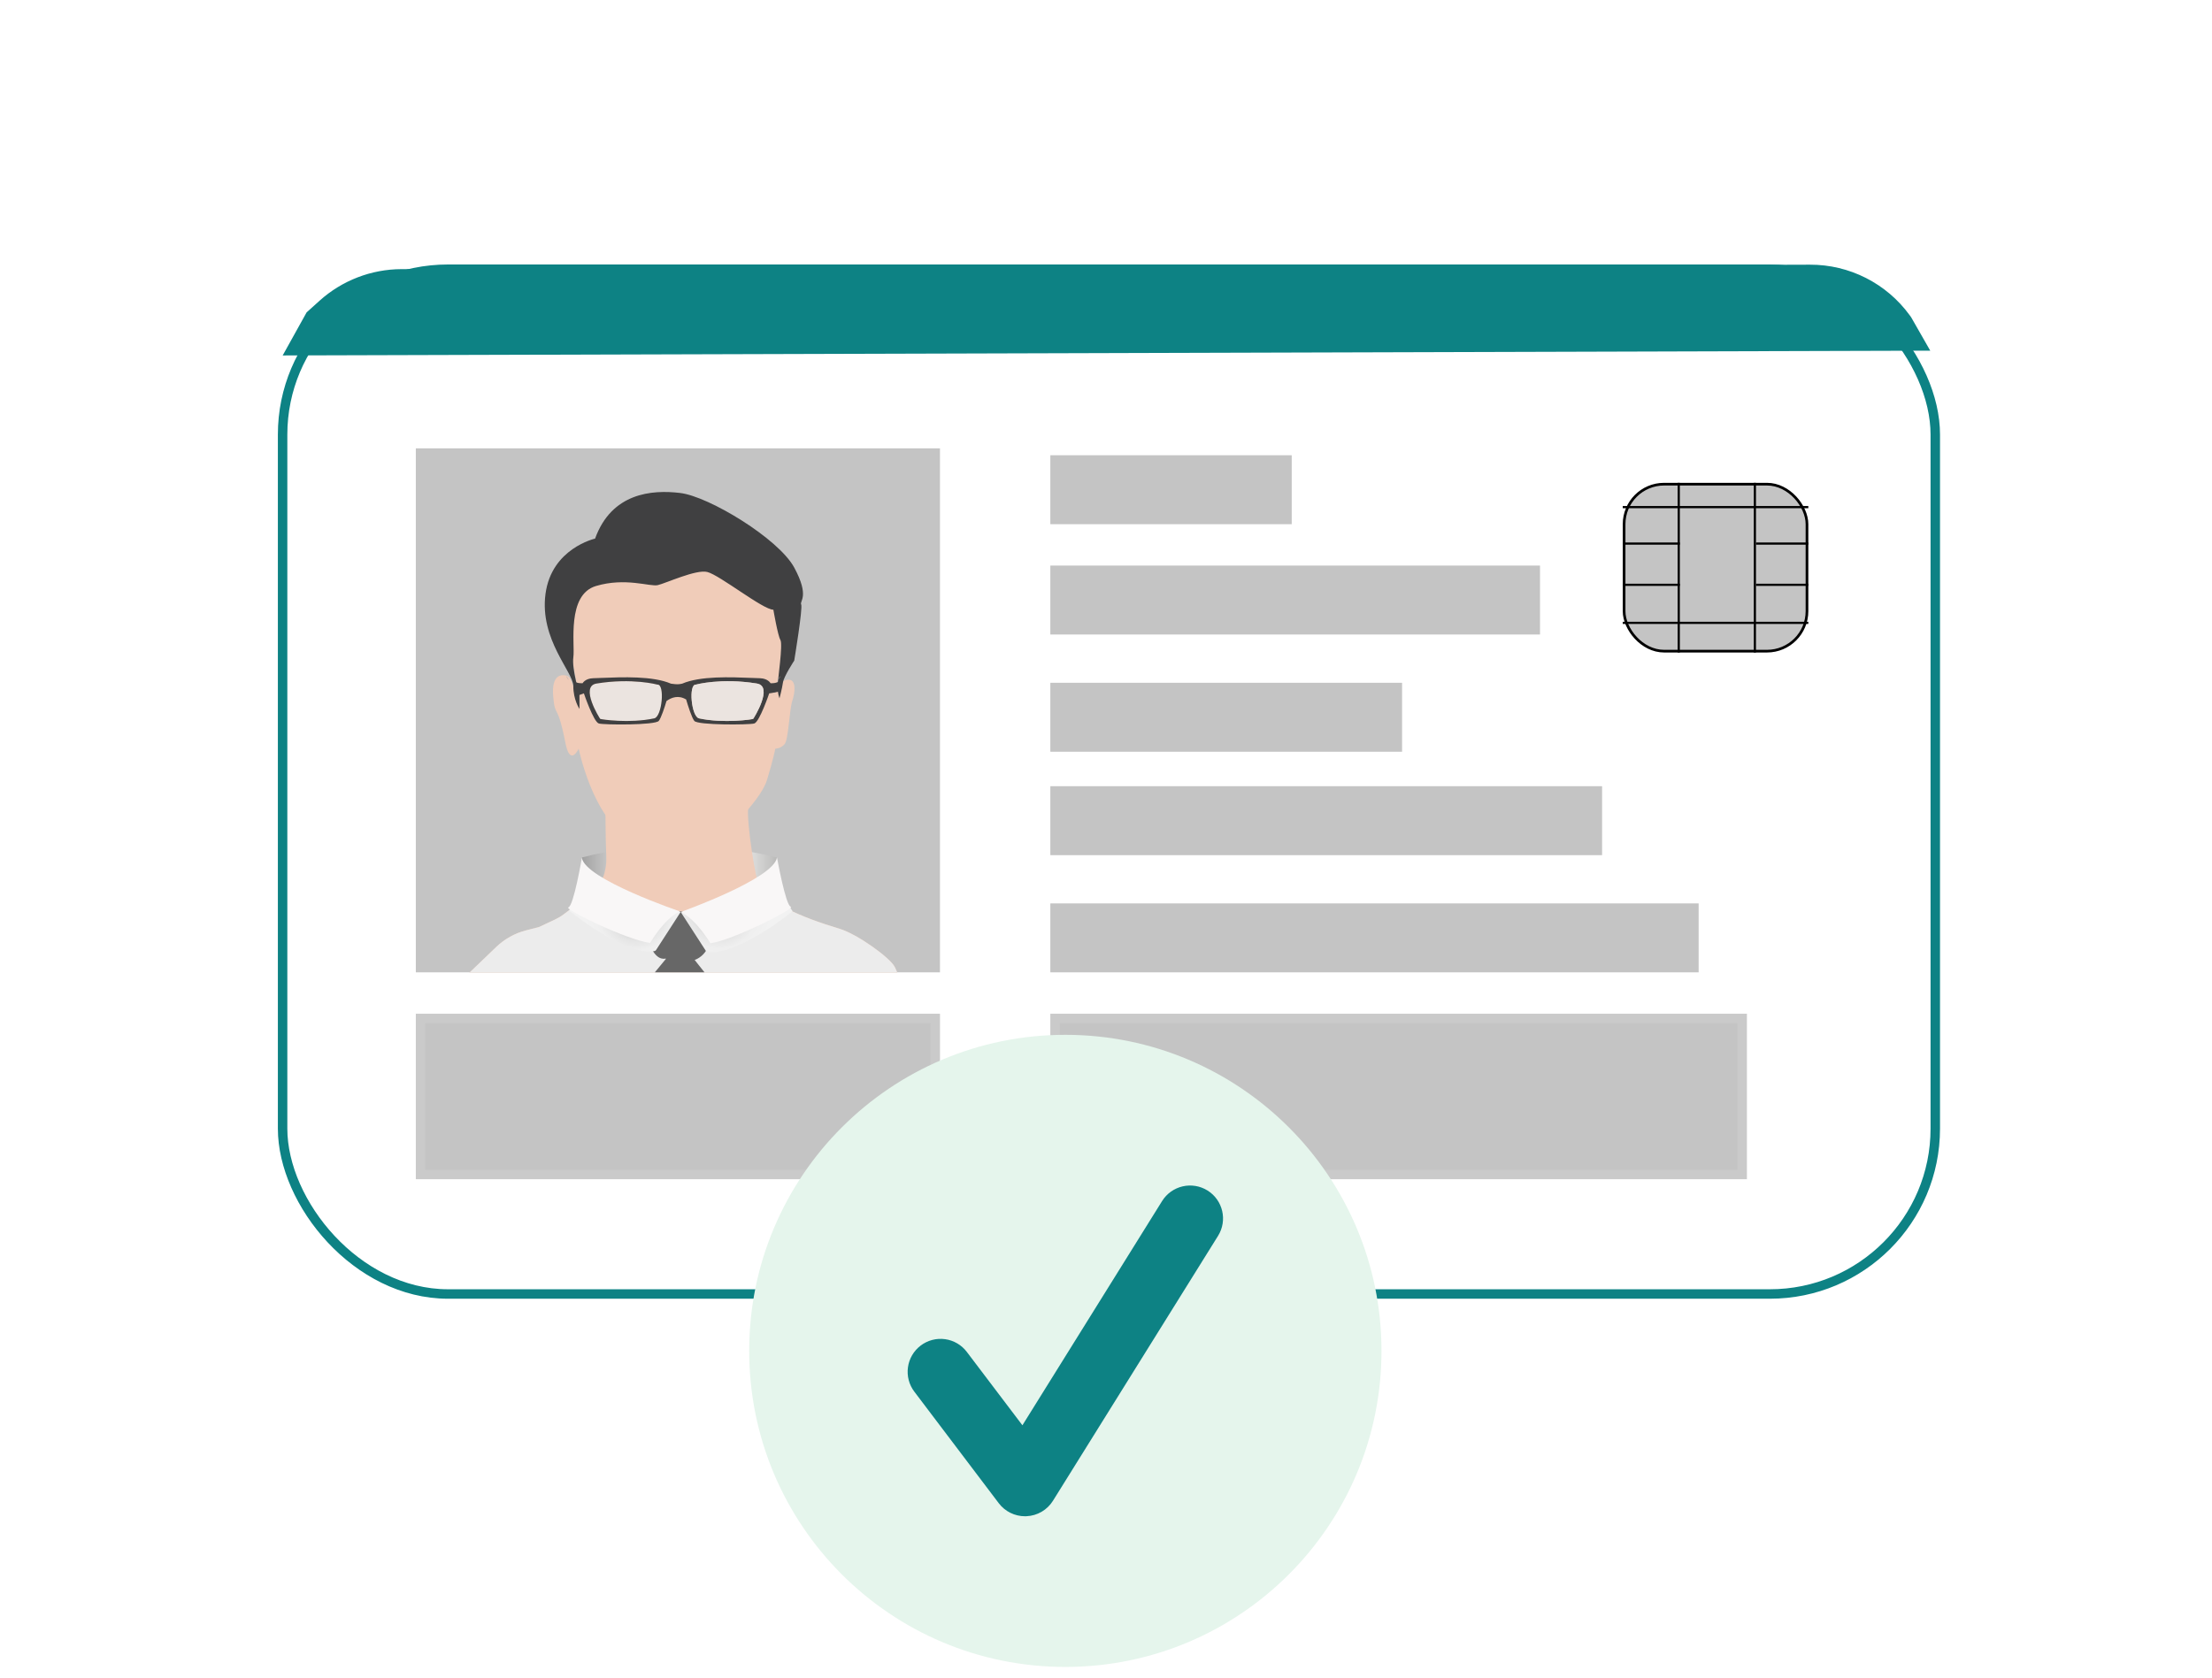 <svg width="141" height="107" viewBox="0 0 141 107" fill="none" xmlns="http://www.w3.org/2000/svg">
<g filter="url(#filter0_d_6182_49449)">
<rect x="13.829" y="7.959" width="105.347" height="65.341" rx="10.545" fill="white" stroke="#0D8284" stroke-width="0.603"/>
<path d="M16.189 9.964C17.621 8.676 19.478 7.96 21.405 7.954L111.187 7.67C113.702 7.662 116.068 8.862 117.547 10.896L117.634 11.016L118.855 13.153L13.834 13.458L15.36 10.711L16.189 9.964Z" fill="#0D8284"/>
<rect x="22.321" y="19.381" width="33.411" height="33.411" fill="#C4C4C4"/>
<path d="M45.332 49.35C41.218 47.893 37.06 47.945 32.913 49.35V45.463C37.087 44.397 41.224 44.465 45.332 45.463V49.35Z" fill="url(#paint0_linear_6182_49449)"/>
<path d="M43.584 42.152C43.272 42.15 43.833 46.092 44.12 47.038C44.503 48.298 46.894 49.277 49.35 50.02C50.477 50.362 52.562 51.866 52.849 52.448C53.013 52.782 53.005 52.82 53.005 52.82H25.73L27.448 51.171C27.979 50.663 28.63 50.299 29.341 50.116L30.178 49.9L31.201 49.419C31.398 49.326 31.584 49.214 31.756 49.083L33.857 47.492C33.857 47.492 34.516 46.669 34.462 45.425C34.407 44.181 34.407 42.158 34.407 42.158H43.584V42.152Z" fill="#F0CCB9"/>
<path d="M49.35 50.02C46.894 49.277 44.503 48.298 44.12 47.038C43.379 47.719 41.739 49.15 41.106 49.419C40.316 49.755 38.339 49.9 37.509 49.419C36.845 49.034 34.798 47.974 33.857 47.491L31.756 49.083C31.584 49.214 31.398 49.326 31.201 49.419L30.178 49.9L29.341 50.116C28.63 50.299 27.979 50.663 27.448 51.171L25.73 52.82H53.005C53.005 52.82 53.013 52.781 52.849 52.448C52.562 51.866 50.477 50.362 49.35 50.02Z" fill="#ECECEC"/>
<path d="M37.559 52.787H40.718L39.796 51.625H38.516L37.559 52.787Z" fill="#676767"/>
<path d="M38.839 48.875L37.096 50.616C37.096 50.616 37.444 52.06 38.223 51.915C38.297 51.901 38.218 51.983 38.571 52.142C38.945 52.309 39.419 52.136 39.774 52.087C40.225 52.024 40.622 51.756 40.852 51.363L41.279 50.635L39.621 48.946L38.839 48.875Z" fill="#676767"/>
<path d="M32.093 48.858C32.093 48.858 34.962 51.215 36.975 51.453C37.137 51.472 37.555 51.486 37.624 51.384L39.202 48.943L33.321 47.013L32.093 48.858Z" fill="url(#paint1_radial_6182_49449)"/>
<path d="M46.338 48.894C46.338 48.894 43.468 51.251 41.455 51.488C41.294 51.508 40.875 51.521 40.807 51.42L39.228 48.979L45.11 47.049L46.338 48.894Z" fill="url(#paint2_radial_6182_49449)"/>
<path d="M32.702 38.53C32.702 38.53 33.572 42.792 35.761 44.115C39.177 46.182 41.524 44.43 41.524 44.43C41.524 44.43 44.251 41.988 44.697 40.55C45.096 39.265 45.236 38.53 45.236 38.53C45.236 38.53 45.597 38.53 45.835 38.232C46.076 37.934 46.136 36.034 46.314 35.498C46.494 34.962 46.614 34.071 46.013 34.131C45.414 34.191 45.113 35.2 45.113 35.2C45.113 35.2 46.245 31.315 45.884 30.244C45.523 29.175 45.17 29.019 43.731 28.128C42.293 27.236 41.576 26.531 40.692 26.826C39.809 27.124 35.684 27.31 34.546 26.895C33.405 26.479 32.336 29.965 32.155 30.856C31.975 31.747 32.637 34.484 32.697 35.197C32.757 35.911 32.757 35.911 32.757 35.911C32.757 35.911 32.339 34.011 31.977 33.891C31.616 33.773 30.957 33.773 31.078 35.197C31.198 36.624 31.343 35.52 31.857 38.169C32.163 39.716 32.702 38.53 32.702 38.53Z" fill="#F0CCB9"/>
<path d="M32.905 45.49C32.905 45.49 32.383 48.563 32.046 48.648C31.712 48.735 35.761 50.726 37.252 50.917C37.252 50.917 38.146 49.37 39.15 48.902C39.15 48.905 33.113 46.86 32.905 45.49Z" fill="#F9F7F7"/>
<path d="M45.343 45.463C45.343 45.463 45.892 48.53 46.223 48.612C46.554 48.694 42.572 50.731 41.1 50.939C41.1 50.939 40.2 49.402 39.202 48.946C39.204 48.943 45.154 46.833 45.343 45.463Z" fill="#F9F7F7"/>
<path d="M32.751 35.042C32.751 35.042 32.253 33.475 32.363 32.691C32.475 31.906 31.92 28.718 33.804 28.158C35.689 27.597 37.24 28.212 37.741 28.103C38.238 27.991 40.191 27.083 40.9 27.264C41.701 27.466 44.448 29.67 45.112 29.67C45.112 29.67 45.394 31.321 45.561 31.6C45.728 31.879 45.389 34.148 45.389 34.481C45.389 34.818 45.389 34.984 45.501 35.321C45.501 35.321 45.668 34.705 45.722 34.315C45.777 33.924 46.442 32.915 46.442 32.915C46.442 32.915 46.997 29.558 46.885 29.333C46.773 29.109 47.44 28.83 46.442 26.982C45.443 25.137 41.009 22.45 39.179 22.228C37.349 22.004 34.8 22.228 33.747 25.137C33.747 25.137 30.976 25.752 30.587 28.661C30.199 31.57 32.36 33.642 32.36 34.536C32.36 35.43 32.754 35.996 32.754 35.996L32.751 35.042Z" fill="#404041"/>
<path d="M37.727 34.446C37.727 34.446 36.121 34.003 33.835 34.377C32.757 34.555 34.04 36.597 34.073 36.63C34.105 36.663 35.952 36.936 37.522 36.597C38.02 36.49 38.206 34.413 37.727 34.446Z" fill="#EAEAEA" fill-opacity="0.8"/>
<path fill-rule="evenodd" clip-rule="evenodd" d="M45.601 34.772C45.651 34.909 44.847 35.003 44.847 35.003C44.847 35.003 44.227 36.832 43.893 36.925C43.559 37.015 40.293 37.04 40.072 36.758C39.907 36.553 39.669 35.788 39.552 35.394C39.059 35.096 38.614 35.263 38.299 35.493C38.176 35.905 37.96 36.567 37.809 36.758C37.585 37.04 34.319 37.018 33.988 36.925C33.654 36.835 33.033 35.003 33.033 35.003C33.033 35.003 32.522 35.222 32.571 35.085C32.653 34.858 32.451 34.429 32.289 34.156C32.566 34.404 32.954 34.355 32.954 34.355C32.954 34.355 33.11 34.055 33.621 34.038C33.781 34.033 33.955 34.026 34.141 34.019C35.484 33.964 37.426 33.886 38.586 34.385C38.991 34.443 39.072 34.428 39.272 34.39L39.297 34.385C40.458 33.886 42.399 33.964 43.742 34.019C43.928 34.026 44.103 34.033 44.262 34.038C44.771 34.055 44.93 34.355 44.93 34.355C44.93 34.355 45.321 34.404 45.594 34.156C45.451 34.388 45.498 34.508 45.567 34.681L45.567 34.681C45.578 34.71 45.59 34.74 45.601 34.772ZM37.728 34.446C37.728 34.446 36.122 34.003 33.835 34.377C32.757 34.555 34.04 36.597 34.073 36.63C34.106 36.663 35.952 36.936 37.522 36.597C38.02 36.49 38.206 34.413 37.728 34.446ZM44.063 34.377C41.776 34.003 40.17 34.446 40.17 34.446C39.692 34.413 39.881 36.49 40.376 36.597C41.946 36.936 43.792 36.663 43.825 36.63C43.858 36.597 45.141 34.555 44.063 34.377Z" fill="#404041"/>
<path d="M40.171 34.446C40.171 34.446 41.777 34.003 44.063 34.377C45.141 34.555 43.858 36.597 43.825 36.63C43.793 36.663 41.946 36.936 40.376 36.597C39.881 36.49 39.692 34.413 40.171 34.446Z" fill="#EAEAEA" fill-opacity="0.8"/>
<path d="M45.537 33.953C45.493 34.035 45.441 34.101 45.383 34.153C45.504 33.95 45.599 33.836 45.537 33.953Z" fill="#A8A8A8"/>
<path d="M32.081 34.156C32.023 34.104 31.972 34.038 31.928 33.956C31.865 33.836 31.961 33.951 32.081 34.156Z" fill="#A8A8A8"/>
<rect x="62.767" y="19.821" width="15.387" height="4.396" fill="#C4C4C4"/>
<rect x="62.767" y="34.328" width="22.421" height="4.396" fill="#C4C4C4"/>
<rect x="62.767" y="40.923" width="35.17" height="4.396" fill="#C4C4C4"/>
<rect x="62.767" y="48.396" width="41.325" height="4.396" fill="#C4C4C4"/>
<rect x="62.767" y="26.855" width="31.213" height="4.396" fill="#C4C4C4"/>
<rect x="63.068" y="55.732" width="43.8" height="9.948" fill="#C4C4C4" stroke="#CACACA" stroke-width="0.603"/>
<rect x="22.622" y="55.732" width="32.809" height="9.948" fill="#C4C4C4" stroke="#CACACA" stroke-width="0.603"/>
<rect x="99.34" y="21.665" width="11.658" height="10.647" rx="2.548" fill="#C4C4C4" stroke="black" stroke-width="0.171"/>
<line x1="99.254" y1="23.128" x2="111.083" y2="23.128" stroke="black" stroke-width="0.139"/>
<line x1="99.254" y1="30.508" x2="111.083" y2="30.508" stroke="black" stroke-width="0.139"/>
<line x1="107.747" y1="25.453" x2="111.083" y2="25.453" stroke="black" stroke-width="0.139"/>
<line x1="99.254" y1="25.453" x2="102.894" y2="25.453" stroke="black" stroke-width="0.139"/>
<line x1="99.254" y1="28.082" x2="102.894" y2="28.082" stroke="black" stroke-width="0.139"/>
<line x1="107.747" y1="28.082" x2="111.083" y2="28.082" stroke="black" stroke-width="0.139"/>
<line x1="102.824" y1="32.397" x2="102.824" y2="21.579" stroke="black" stroke-width="0.139"/>
<line x1="107.677" y1="32.397" x2="107.677" y2="21.579" stroke="black" stroke-width="0.139"/>
</g>
<circle cx="67.908" cy="86.133" r="20.152" fill="#E5F5EC"/>
<path d="M65.338 96.678C64.682 96.678 64.062 96.372 63.664 95.845L58.282 88.733C58.115 88.513 57.994 88.263 57.924 87.996C57.854 87.73 57.838 87.452 57.876 87.179C57.913 86.906 58.005 86.644 58.144 86.406C58.284 86.168 58.468 85.96 58.688 85.794C58.908 85.627 59.158 85.505 59.425 85.435C59.692 85.365 59.97 85.349 60.244 85.387C60.517 85.424 60.78 85.516 61.018 85.656C61.256 85.795 61.464 85.981 61.63 86.201L65.172 90.877L74.077 76.578C74.372 76.106 74.842 75.77 75.385 75.644C75.927 75.518 76.498 75.613 76.97 75.907C77.954 76.519 78.257 77.814 77.642 78.8L67.121 95.687C66.942 95.976 66.694 96.218 66.4 96.39C66.106 96.562 65.775 96.66 65.434 96.675C65.401 96.678 65.371 96.678 65.338 96.678Z" fill="#0D8284"/>
<defs>
<filter id="filter0_d_6182_49449" x="0.974" y="0.126" width="139.426" height="99.42" filterUnits="userSpaceOnUse" color-interpolation-filters="sRGB">
<feFlood flood-opacity="0" result="BackgroundImageFix"/>
<feColorMatrix in="SourceAlpha" type="matrix" values="0 0 0 0 0 0 0 0 0 0 0 0 0 0 0 0 0 0 127 0" result="hardAlpha"/>
<feOffset dx="4.185" dy="9.206"/>
<feGaussianBlur stdDeviation="8.369"/>
<feComposite in2="hardAlpha" operator="out"/>
<feColorMatrix type="matrix" values="0 0 0 0 0 0 0 0 0 0 0 0 0 0 0 0 0 0 0.06 0"/>
<feBlend mode="normal" in2="BackgroundImageFix" result="effect1_dropShadow_6182_49449"/>
<feBlend mode="normal" in="SourceGraphic" in2="effect1_dropShadow_6182_49449" result="shape"/>
</filter>
<linearGradient id="paint0_linear_6182_49449" x1="32.913" y1="47.02" x2="45.331" y2="47.02" gradientUnits="userSpaceOnUse">
<stop stop-color="#A1A1A1"/>
<stop offset="0.058" stop-color="#B2B2B2"/>
<stop offset="0.187" stop-color="#D4D4D4"/>
<stop offset="0.311" stop-color="#ECECEC"/>
<stop offset="0.425" stop-color="#FAFAFA"/>
<stop offset="0.521" stop-color="white"/>
<stop offset="0.645" stop-color="#FCFCFB"/>
<stop offset="0.755" stop-color="#F1F1F1"/>
<stop offset="0.86" stop-color="#DFDFDE"/>
<stop offset="0.961" stop-color="#C6C6C5"/>
<stop offset="1" stop-color="#BABAB9"/>
</linearGradient>
<radialGradient id="paint1_radial_6182_49449" cx="0" cy="0" r="1" gradientUnits="userSpaceOnUse" gradientTransform="translate(36.355 48.946) scale(3.269 3.269)">
<stop stop-color="#8A8A8A"/>
<stop offset="0.093" stop-color="#A0A0A0"/>
<stop offset="0.24" stop-color="#BEBEBE"/>
<stop offset="0.397" stop-color="#D5D5D5"/>
<stop offset="0.565" stop-color="#E5E5E5"/>
<stop offset="0.752" stop-color="#EFEFEF"/>
<stop offset="0.995" stop-color="#F2F2F2"/>
</radialGradient>
<radialGradient id="paint2_radial_6182_49449" cx="0" cy="0" r="1" gradientUnits="userSpaceOnUse" gradientTransform="translate(41.655 48.722) scale(3.406 3.406)">
<stop stop-color="#8A8A8A"/>
<stop offset="0.093" stop-color="#A0A0A0"/>
<stop offset="0.24" stop-color="#BEBEBE"/>
<stop offset="0.397" stop-color="#D5D5D5"/>
<stop offset="0.565" stop-color="#E5E5E5"/>
<stop offset="0.752" stop-color="#EFEFEF"/>
<stop offset="0.995" stop-color="#F2F2F2"/>
</radialGradient>
</defs>
</svg>
